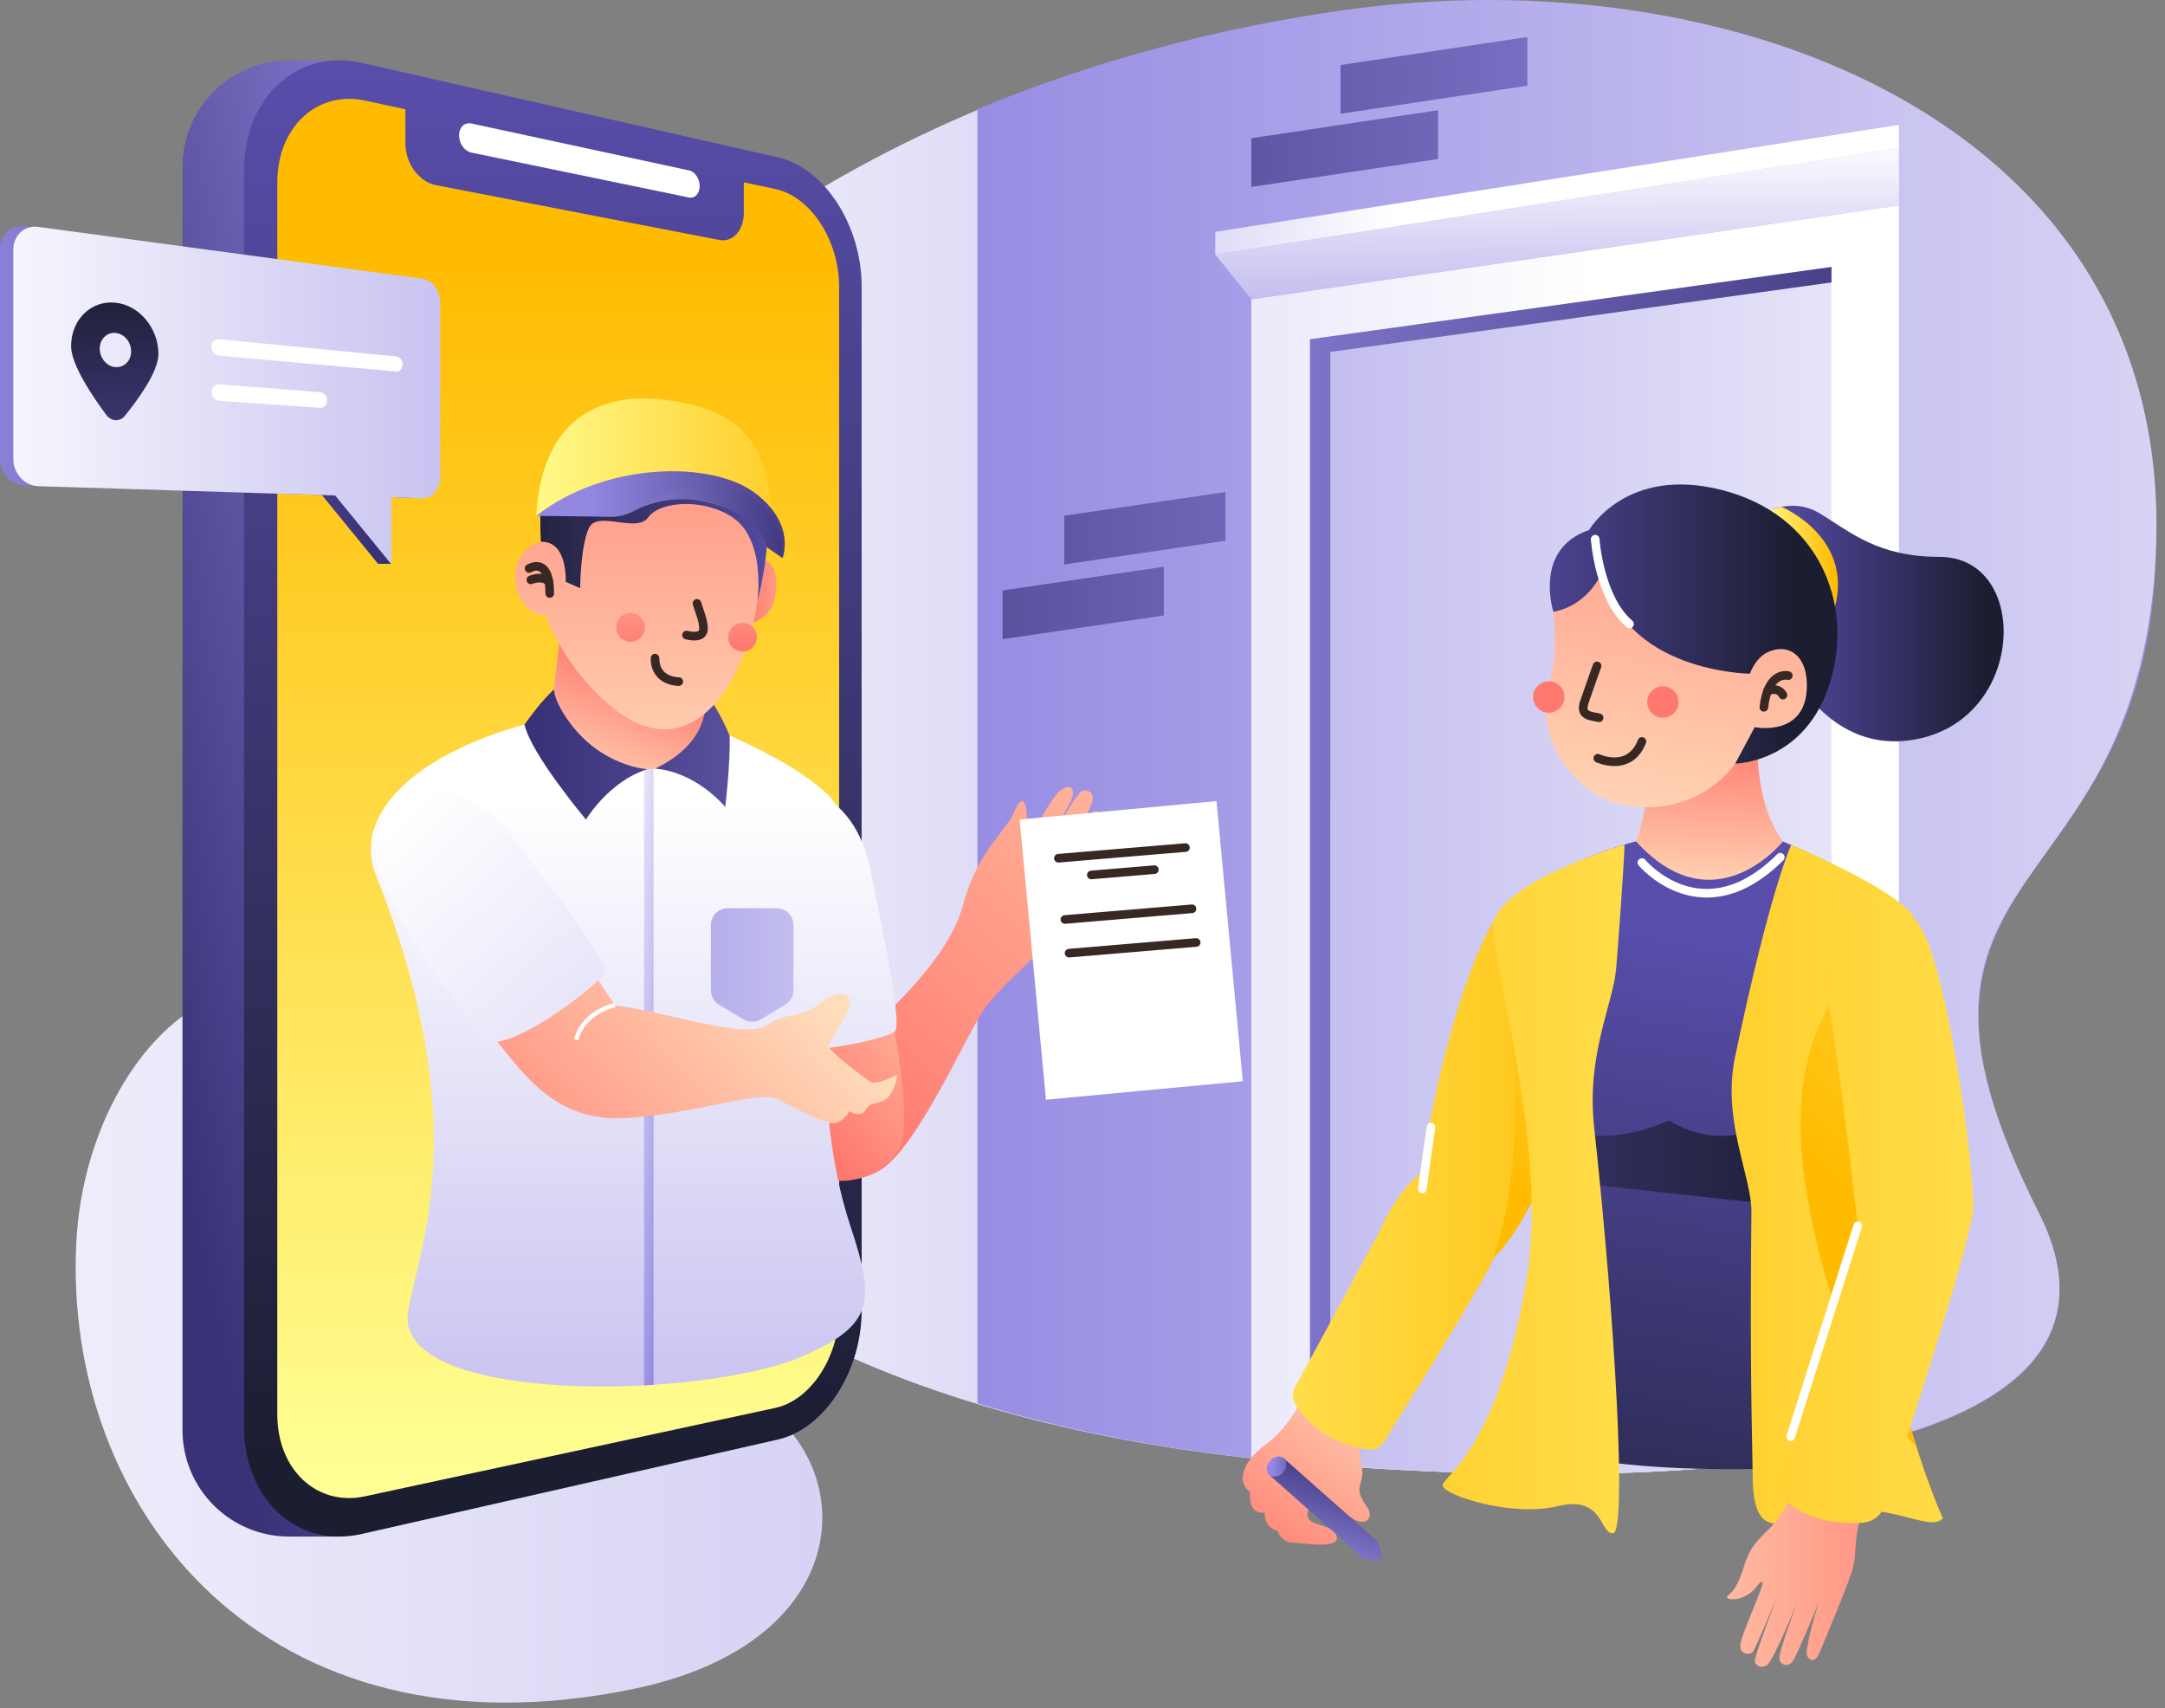 <svg width="251" height="198" viewBox="0 0 251 198" fill="none" xmlns="http://www.w3.org/2000/svg">
<rect x="0" y="0" width="251" height="198" fill="#808080" stroke="none"/>
<defs>
<linearGradient id="paint0_linear_539_12666" x1="258.335" y1="-1.571" x2="52.415" y2="-1.571" gradientUnits="userSpaceOnUse">
<stop stop-color="#9288E2"/>
<stop offset="1" stop-color="white"/>
</linearGradient>
<linearGradient id="paint1_linear_539_12666" x1="103.071" y1="230.31" x2="334.861" y2="230.31" gradientUnits="userSpaceOnUse">
<stop stop-color="#9288E2"/>
<stop offset="1" stop-color="white"/>
</linearGradient>
<linearGradient id="paint2_linear_539_12666" x1="74.904" y1="86.067" x2="185.438" y2="86.067" gradientUnits="userSpaceOnUse">
<stop stop-color="#393277"/>
<stop offset="1" stop-color="#9288E2"/>
<stop offset="1" stop-color="#20B7AF"/>
</linearGradient>
<linearGradient id="paint3_linear_539_12666" x1="74.901" y1="94.731" x2="185.435" y2="94.731" gradientUnits="userSpaceOnUse">
<stop stop-color="#393277"/>
<stop offset="1" stop-color="#9288E2"/>
</linearGradient>
<linearGradient id="paint4_linear_539_12666" x1="-31.129" y1="308.257" x2="184.242" y2="308.257" gradientUnits="userSpaceOnUse">
<stop stop-color="#9288E2"/>
<stop offset="1" stop-color="white"/>
</linearGradient>
<linearGradient id="paint5_linear_539_12666" x1="66.537" y1="320.992" x2="256.728" y2="320.992" gradientUnits="userSpaceOnUse">
<stop stop-color="#9288E2"/>
<stop offset="1" stop-color="white"/>
</linearGradient>
<linearGradient id="paint6_linear_539_12666" x1="230.466" y1="-18.174" x2="127.258" y2="-18.174" gradientUnits="userSpaceOnUse">
<stop stop-color="#393277"/>
<stop offset="1" stop-color="#9288E2"/>
</linearGradient>
<linearGradient id="paint7_linear_539_12666" x1="259.996" y1="49.355" x2="259.79" y2="15.591" gradientUnits="userSpaceOnUse">
<stop stop-color="#9288E2"/>
<stop offset="1" stop-color="white"/>
</linearGradient>
<linearGradient id="paint8_linear_539_12666" x1="97.414" y1="31.806" x2="209.705" y2="31.806" gradientUnits="userSpaceOnUse">
<stop stop-color="#393277"/>
<stop offset="1" stop-color="#9288E2"/>
</linearGradient>
<linearGradient id="paint9_linear_539_12666" x1="97.411" y1="40.294" x2="209.702" y2="40.294" gradientUnits="userSpaceOnUse">
<stop stop-color="#393277"/>
<stop offset="1" stop-color="#9288E2"/>
</linearGradient>
<linearGradient id="paint10_linear_539_12666" x1="226.497" y1="-4.491" x2="146.924" y2="-4.491" gradientUnits="userSpaceOnUse">
<stop stop-color="#9288E2"/>
<stop offset="1" stop-color="white"/>
</linearGradient>
<linearGradient id="paint11_linear_539_12666" x1="183.229" y1="119.403" x2="205.554" y2="119.403" gradientUnits="userSpaceOnUse">
<stop stop-color="#393277"/>
<stop offset="1" stop-color="#9288E2"/>
</linearGradient>
<linearGradient id="paint12_linear_539_12666" x1="183.239" y1="138.483" x2="205.563" y2="138.483" gradientUnits="userSpaceOnUse">
<stop stop-color="#393277"/>
<stop offset="1" stop-color="#9288E2"/>
</linearGradient>
<linearGradient id="paint13_linear_539_12666" x1="343.052" y1="-32.278" x2="-52.249" y2="-32.278" gradientUnits="userSpaceOnUse">
<stop stop-color="#9288E2"/>
<stop offset="1" stop-color="white"/>
</linearGradient>
<linearGradient id="paint14_linear_539_12666" x1="90.717" y1="28.715" x2="161.641" y2="28.715" gradientUnits="userSpaceOnUse">
<stop stop-color="#9288E2"/>
<stop offset="1" stop-color="white"/>
</linearGradient>
<linearGradient id="paint15_linear_539_12666" x1="38.771" y1="216.182" x2="97.016" y2="203.191" gradientUnits="userSpaceOnUse">
<stop stop-color="#393277"/>
<stop offset="1" stop-color="#9288E2"/>
</linearGradient>
<linearGradient id="paint16_linear_539_12666" x1="98.423" y1="168.234" x2="95.904" y2="5.079" gradientUnits="userSpaceOnUse">
<stop stop-color="#1B1D31"/>
<stop offset="1" stop-color="#594EAC"/>
</linearGradient>
<linearGradient id="paint17_linear_539_12666" x1="36.234" y1="30.384" x2="36.234" y2="172.187" gradientUnits="userSpaceOnUse">
<stop stop-color="#FFBB00"/>
<stop offset="1" stop-color="#FFFF95"/>
</linearGradient>
<linearGradient id="paint18_linear_539_12666" x1="43.393" y1="26.881" x2="-4.433" y2="26.881" gradientUnits="userSpaceOnUse">
<stop stop-color="#393277"/>
<stop offset="1" stop-color="#9288E2"/>
</linearGradient>
<linearGradient id="paint19_linear_539_12666" x1="108.851" y1="-0.337" x2="-7.954" y2="-0.337" gradientUnits="userSpaceOnUse">
<stop stop-color="#9288E2"/>
<stop offset="1" stop-color="white"/>
</linearGradient>
<linearGradient id="paint20_linear_539_12666" x1="0.606" y1="33.405" x2="3.267" y2="66.534" gradientUnits="userSpaceOnUse">
<stop stop-color="#1B1D31"/>
<stop offset="1" stop-color="#594EAC"/>
</linearGradient>
<linearGradient id="paint21_linear_539_12666" x1="112.637" y1="29.356" x2="54.663" y2="94.293" gradientUnits="userSpaceOnUse">
<stop stop-color="#FFDDBB"/>
<stop offset="1" stop-color="#FF786E"/>
</linearGradient>
<linearGradient id="paint22_linear_539_12666" x1="95.606" y1="83.763" x2="71.878" y2="101.915" gradientUnits="userSpaceOnUse">
<stop stop-color="#FFDDBB"/>
<stop offset="1" stop-color="#FF786E"/>
</linearGradient>
<linearGradient id="paint23_linear_539_12666" x1="137.14" y1="230.135" x2="137.14" y2="93.044" gradientUnits="userSpaceOnUse">
<stop stop-color="#9288E2"/>
<stop offset="1" stop-color="white"/>
</linearGradient>
<linearGradient id="paint24_linear_539_12666" x1="121.689" y1="230.135" x2="121.689" y2="93.044" gradientUnits="userSpaceOnUse">
<stop stop-color="#9288E2"/>
<stop offset="1" stop-color="white"/>
</linearGradient>
<linearGradient id="paint25_linear_539_12666" x1="76.057" y1="158.738" x2="66.157" y2="157.811" gradientUnits="userSpaceOnUse">
<stop stop-color="#9288E2"/>
<stop offset="1" stop-color="white"/>
</linearGradient>
<linearGradient id="paint26_linear_539_12666" x1="76.216" y1="95.753" x2="82.311" y2="79.864" gradientUnits="userSpaceOnUse">
<stop stop-color="#FFDDBB"/>
<stop offset="1" stop-color="#FF786E"/>
</linearGradient>
<linearGradient id="paint27_linear_539_12666" x1="62.269" y1="121.368" x2="126.295" y2="121.368" gradientUnits="userSpaceOnUse">
<stop stop-color="#393277"/>
<stop offset="1" stop-color="#9288E2"/>
</linearGradient>
<linearGradient id="paint28_linear_539_12666" x1="62.273" y1="137.175" x2="126.299" y2="137.175" gradientUnits="userSpaceOnUse">
<stop stop-color="#393277"/>
<stop offset="1" stop-color="#9288E2"/>
</linearGradient>
<linearGradient id="paint29_linear_539_12666" x1="58.374" y1="163.217" x2="133.06" y2="163.217" gradientUnits="userSpaceOnUse">
<stop stop-color="#9288E2"/>
<stop offset="1" stop-color="white"/>
</linearGradient>
<linearGradient id="paint30_linear_539_12666" x1="97.808" y1="59.216" x2="86.383" y2="59.085" gradientUnits="userSpaceOnUse">
<stop stop-color="#FFDDBB"/>
<stop offset="1" stop-color="#FF786E"/>
</linearGradient>
<linearGradient id="paint31_linear_539_12666" x1="101.298" y1="94.911" x2="101.298" y2="36.109" gradientUnits="userSpaceOnUse">
<stop stop-color="#FFDDBB"/>
<stop offset="1" stop-color="#FF786E"/>
</linearGradient>
<linearGradient id="paint32_linear_539_12666" x1="58.52" y1="72.242" x2="92.285" y2="72.242" gradientUnits="userSpaceOnUse">
<stop stop-color="#1B1D31"/>
<stop offset="1" stop-color="#594EAC"/>
</linearGradient>
<linearGradient id="paint33_linear_539_12666" x1="101.74" y1="41.718" x2="59.266" y2="41.718" gradientUnits="userSpaceOnUse">
<stop stop-color="#FFBB00"/>
<stop offset="1" stop-color="#FFFF95"/>
</linearGradient>
<linearGradient id="paint34_linear_539_12666" x1="92.513" y1="54.78" x2="70.859" y2="54.78" gradientUnits="userSpaceOnUse">
<stop stop-color="#393277"/>
<stop offset="1" stop-color="#9288E2"/>
</linearGradient>
<linearGradient id="paint35_linear_539_12666" x1="94.509" y1="55.087" x2="68.331" y2="55.087" gradientUnits="userSpaceOnUse">
<stop stop-color="#393277"/>
<stop offset="1" stop-color="#9288E2"/>
</linearGradient>
<linearGradient id="paint36_linear_539_12666" x1="62.934" y1="57.717" x2="63.887" y2="76.468" gradientUnits="userSpaceOnUse">
<stop stop-color="#FFDDBB"/>
<stop offset="1" stop-color="#FF786E"/>
</linearGradient>
<linearGradient id="paint37_linear_539_12666" x1="75.835" y1="57.062" x2="76.788" y2="75.812" gradientUnits="userSpaceOnUse">
<stop stop-color="#FFDDBB"/>
<stop offset="1" stop-color="#FF786E"/>
</linearGradient>
<linearGradient id="paint38_linear_539_12666" x1="148.241" y1="149.177" x2="131.316" y2="172.471" gradientUnits="userSpaceOnUse">
<stop stop-color="#FFDDBB"/>
<stop offset="1" stop-color="#FF786E"/>
</linearGradient>
<linearGradient id="paint39_linear_539_12666" x1="194.843" y1="90.32" x2="105.175" y2="90.32" gradientUnits="userSpaceOnUse">
<stop stop-color="#FFBB00"/>
<stop offset="1" stop-color="#FFFF95"/>
</linearGradient>
<linearGradient id="paint40_linear_539_12666" x1="149.642" y1="167.177" x2="145.417" y2="179.548" gradientUnits="userSpaceOnUse">
<stop stop-color="#393277"/>
<stop offset="1" stop-color="#9288E2"/>
</linearGradient>
<linearGradient id="paint41_linear_539_12666" x1="154.474" y1="169.969" x2="151.871" y2="166.546" gradientUnits="userSpaceOnUse">
<stop stop-color="#393277"/>
<stop offset="1" stop-color="#9288E2"/>
</linearGradient>
<linearGradient id="paint42_linear_539_12666" x1="197.151" y1="30.494" x2="101.76" y2="30.494" gradientUnits="userSpaceOnUse">
<stop stop-color="#FFBB00"/>
<stop offset="1" stop-color="#FFFF95"/>
</linearGradient>
<linearGradient id="paint43_linear_539_12666" x1="184.572" y1="147.209" x2="228.727" y2="104.642" gradientUnits="userSpaceOnUse">
<stop stop-color="#FFBB00"/>
<stop offset="1" stop-color="#FFFF95"/>
</linearGradient>
<linearGradient id="paint44_linear_539_12666" x1="206.224" y1="104.994" x2="207.24" y2="85.3" gradientUnits="userSpaceOnUse">
<stop stop-color="#FFDDBB"/>
<stop offset="1" stop-color="#FF786E"/>
</linearGradient>
<linearGradient id="paint45_linear_539_12666" x1="222.372" y1="207.186" x2="237.826" y2="114.718" gradientUnits="userSpaceOnUse">
<stop stop-color="#1B1D31"/>
<stop offset="1" stop-color="#594EAC"/>
</linearGradient>
<linearGradient id="paint46_linear_539_12666" x1="211.553" y1="118.815" x2="136.222" y2="118.815" gradientUnits="userSpaceOnUse">
<stop stop-color="#1B1D31"/>
<stop offset="1" stop-color="#594EAC"/>
</linearGradient>
<linearGradient id="paint47_linear_539_12666" x1="123.606" y1="385.834" x2="254.606" y2="385.834" gradientUnits="userSpaceOnUse">
<stop stop-color="#FFBB00"/>
<stop offset="1" stop-color="#FFFF95"/>
</linearGradient>
<linearGradient id="paint48_linear_539_12666" x1="145.485" y1="414.836" x2="318.282" y2="414.836" gradientUnits="userSpaceOnUse">
<stop stop-color="#FFBB00"/>
<stop offset="1" stop-color="#FFFF95"/>
</linearGradient>
<linearGradient id="paint49_linear_539_12666" x1="229.233" y1="151.272" x2="291.652" y2="78.875" gradientUnits="userSpaceOnUse">
<stop stop-color="#FFBB00"/>
<stop offset="1" stop-color="#FFFF95"/>
</linearGradient>
<linearGradient id="paint50_linear_539_12666" x1="230.081" y1="60.566" x2="204.193" y2="60.566" gradientUnits="userSpaceOnUse">
<stop stop-color="#1B1D31"/>
<stop offset="1" stop-color="#594EAC"/>
</linearGradient>
<linearGradient id="paint51_linear_539_12666" x1="212.227" y1="58.287" x2="203.962" y2="58.917" gradientUnits="userSpaceOnUse">
<stop stop-color="#FFBB00"/>
<stop offset="1" stop-color="#FFFF95"/>
</linearGradient>
<linearGradient id="paint52_linear_539_12666" x1="222.874" y1="105.905" x2="233.913" y2="40.691" gradientUnits="userSpaceOnUse">
<stop stop-color="#FFDDBB"/>
<stop offset="1" stop-color="#FF786E"/>
</linearGradient>
<linearGradient id="paint53_linear_539_12666" x1="208.026" y1="54.677" x2="171.616" y2="54.677" gradientUnits="userSpaceOnUse">
<stop stop-color="#1B1D31"/>
<stop offset="1" stop-color="#594EAC"/>
</linearGradient>
<linearGradient id="paint54_linear_539_12666" x1="172.912" y1="66.21" x2="173.463" y2="78.12" gradientUnits="userSpaceOnUse">
<stop stop-color="#FFDDBB"/>
<stop offset="1" stop-color="#FF786E"/>
</linearGradient>
<linearGradient id="paint55_linear_539_12666" x1="186.145" y1="66.784" x2="186.696" y2="78.692" gradientUnits="userSpaceOnUse">
<stop stop-color="#FFDDBB"/>
<stop offset="1" stop-color="#FF786E"/>
</linearGradient>
<linearGradient id="paint56_linear_539_12666" x1="184.412" y1="213.012" x2="229.826" y2="213.012" gradientUnits="userSpaceOnUse">
<stop stop-color="#FFDDBB"/>
<stop offset="1" stop-color="#FF786E"/>
</linearGradient>
<linearGradient id="paint57_linear_539_12666" x1="152.791" y1="389.831" x2="310.953" y2="389.831" gradientUnits="userSpaceOnUse">
<stop stop-color="#FFBB00"/>
<stop offset="1" stop-color="#FFFF95"/>
</linearGradient>
<linearGradient id="paint58_linear_539_12666" x1="68.792" y1="85.775" x2="31.03" y2="119.611" gradientUnits="userSpaceOnUse">
<stop stop-color="#FFDDBB"/>
<stop offset="1" stop-color="#FF786E"/>
</linearGradient>
<linearGradient id="paint59_linear_539_12666" x1="167.498" y1="170.442" x2="76.013" y2="68.342" gradientUnits="userSpaceOnUse">
<stop stop-color="#9288E2"/>
<stop offset="1" stop-color="white"/>
</linearGradient>
</defs>
<path d="M154.08 1.6C108.105 8.101 70.374 32.496 54.824 61.807C39.215 91.233 48.454 161.537 151.866 169.699C207.694 174.108 249.385 166.409 236.36 140.845C215.185 99.281 248.892 105.124 249.96 64.24C251.218 16.179 200.053 -4.898 154.08 1.6Z" fill="url(#paint0_linear_539_12666)"/>
<path d="M155.575 1.209C141.07 3.247 126.876 7.086 113.32 12.636V162.678C124.406 166.072 137.188 168.519 151.873 169.688C207.702 174.14 249.393 166.354 236.368 140.563C215.192 98.605 248.445 106.72 249.967 63.235C251.672 14.725 201.548 -5.352 155.575 1.209Z" fill="url(#paint1_linear_539_12666)"/>
<path d="M142.076 62.681L123.391 65.43V59.781L142.076 57.034V62.681Z" fill="url(#paint2_linear_539_12666)"/>
<path d="M134.93 71.344L116.242 74.093V68.443L134.93 65.694V71.344Z" fill="url(#paint3_linear_539_12666)"/>
<path d="M220.15 23.82V166.446C217.74 167.154 215.129 167.774 212.318 168.305C196.808 171.257 175.613 171.576 151.858 169.699C149.549 169.516 147.286 169.303 145.07 169.059V34.691L220.15 23.82Z" fill="url(#paint4_linear_539_12666)"/>
<path d="M212.335 30.945V168.305C196.824 171.258 175.63 171.576 151.875 169.699V39.328L212.335 30.945Z" fill="url(#paint5_linear_539_12666)"/>
<path d="M154.227 40.798L212.335 32.739V30.942L151.875 39.328V169.699L154.225 169.879L154.227 40.798Z" fill="url(#paint6_linear_539_12666)"/>
<path d="M140.891 29.504L220.156 17.14V23.821L145.081 34.692L140.891 29.504Z" fill="url(#paint7_linear_539_12666)"/>
<path d="M177.075 9.937L155.422 13.185V7.537L177.075 4.287V9.937Z" fill="url(#paint8_linear_539_12666)"/>
<path d="M166.724 18.425L145.07 21.672V16.023L166.724 12.775V18.425Z" fill="url(#paint9_linear_539_12666)"/>
<path d="M200.972 127.436L205.512 127.835C205.872 127.867 206.228 127.746 206.494 127.501C206.761 127.257 206.912 126.912 206.911 126.551V107.406C206.911 107.045 206.76 106.701 206.493 106.457C206.227 106.214 205.871 106.093 205.512 106.124L200.972 106.524C200.307 106.583 199.797 107.14 199.797 107.808V126.151C199.804 126.816 200.31 127.369 200.972 127.436Z" fill="url(#paint10_linear_539_12666)"/>
<path d="M204.154 114.147C204.154 113.041 203.258 112.145 202.152 112.145H196.677C195.48 112.145 194.332 112.621 193.487 113.468L191.372 115.583C191.159 115.795 191.039 116.083 191.039 116.383C191.039 116.684 191.159 116.972 191.372 117.184C191.584 117.397 191.872 117.517 192.172 117.517C192.473 117.517 192.761 117.397 192.972 117.184L193.523 116.633C193.834 116.324 194.253 116.151 194.69 116.15H202.16C203.263 116.147 204.156 115.251 204.154 114.147Z" fill="url(#paint11_linear_539_12666)"/>
<path d="M204.519 120.948C204.523 120.377 204.113 119.886 203.551 119.788C202.988 119.69 202.437 120.012 202.247 120.551C202.056 121.09 202.283 121.687 202.783 121.963V122.715C202.769 122.927 202.873 123.13 203.055 123.24C203.237 123.351 203.465 123.351 203.646 123.24C203.828 123.13 203.933 122.927 203.919 122.715V121.963C204.289 121.759 204.518 121.37 204.519 120.948Z" fill="url(#paint12_linear_539_12666)"/>
<path d="M79.98 159.42C64.519 156.726 52.828 156.227 43.197 128.731C33.566 101.234 10.095 118.995 8.845 144.064C7.31 174.826 30.579 204.704 73.537 195.757C103.505 189.525 99.519 162.827 79.98 159.42Z" fill="url(#paint13_linear_539_12666)"/>
<path d="M140.891 29.504L220.156 17.14V14.474L140.891 26.875V29.504Z" fill="url(#paint14_linear_539_12666)"/>
<path d="M33.518 6.994H39.202V178.116H33.518C26.691 178.116 21.156 172.581 21.156 165.754V19.356C21.156 16.078 22.459 12.933 24.777 10.615C27.095 8.297 30.24 6.994 33.518 6.994Z" fill="url(#paint15_linear_539_12666)"/>
<path d="M90.182 166.869L41.938 177.818C34.516 179.502 28.281 173.902 28.281 165.258V19.852C28.281 11.203 34.516 5.608 41.938 7.292L90.182 18.241C95.618 19.474 99.897 26.165 99.897 33.222V151.888C99.897 158.945 95.618 165.626 90.182 166.869Z" fill="url(#paint16_linear_539_12666)"/>
<path d="M89.89 21.912L86.235 21.129V24.679C86.235 26.721 84.956 28.128 83.364 27.812L50.523 21.458C48.586 21.082 47.001 18.925 47.001 16.641V12.67L42.33 11.662C36.772 10.464 32.148 14.704 32.148 21.16V163.95C32.148 170.409 36.777 174.654 42.33 173.448L89.89 163.201C94.015 162.31 97.284 157.256 97.284 151.888V33.222C97.274 27.854 94.005 22.799 89.89 21.912Z" fill="url(#paint17_linear_539_12666)"/>
<path d="M79.882 22.894L54.644 17.686C53.861 17.524 53.219 16.641 53.219 15.699C53.219 14.764 53.858 14.145 54.644 14.315L79.895 19.756C80.572 19.902 81.12 20.719 81.12 21.584C81.107 22.448 80.558 23.032 79.882 22.894Z" fill="white"/>
<path d="M47.461 32.248L2.872 26.243C1.287 26.029 0 27.214 0 28.888V53.168C0 54.841 1.305 56.241 2.872 56.301L37.31 57.374L43.837 65.363H45.375L43.837 57.578L47.469 57.69C48.594 57.726 49.497 56.625 49.497 55.233V35.041C49.489 33.65 48.586 32.399 47.461 32.248Z" fill="url(#paint18_linear_539_12666)"/>
<path d="M49.008 32.306L4.419 26.301C2.834 26.087 1.547 27.272 1.547 28.946V53.225C1.547 54.899 2.852 56.298 4.419 56.358L38.855 57.431L45.381 65.423V57.638L49.016 57.753C50.138 57.786 51.044 56.685 51.044 55.293V35.089C51.036 33.708 50.13 32.457 49.008 32.306Z" fill="url(#paint19_linear_539_12666)"/>
<path fill-rule="evenodd" clip-rule="evenodd" d="M8.242 40.127C8.242 37.038 10.571 34.785 13.393 35.088C16.15 35.376 18.354 38.028 18.369 41.02C18.369 43.119 15.918 46.432 14.453 48.231C13.892 48.915 12.887 48.855 12.325 48.1C10.822 46.085 8.242 42.304 8.242 40.127ZM11.564 40.419C11.564 41.519 12.378 42.482 13.391 42.563V42.552C14.386 42.633 15.203 41.829 15.203 40.733C15.203 39.636 14.396 38.678 13.391 38.592C12.386 38.506 11.564 39.32 11.564 40.419Z" fill="url(#paint20_linear_539_12666)"/>
<path d="M45.953 43.067L25.364 41.221C24.866 41.138 24.507 40.697 24.526 40.193C24.507 39.962 24.588 39.735 24.749 39.568C24.909 39.402 25.133 39.313 25.364 39.323L45.953 41.315C46.39 41.41 46.692 41.811 46.663 42.258C46.663 42.741 46.347 43.103 45.953 43.067Z" fill="white"/>
<path d="M37.144 47.278L25.364 46.45C24.867 46.377 24.506 45.942 24.526 45.44C24.508 45.208 24.589 44.98 24.749 44.811C24.908 44.642 25.131 44.548 25.364 44.552L37.144 45.464C37.605 45.546 37.932 45.959 37.906 46.427C37.906 46.928 37.564 47.309 37.144 47.278Z" fill="white"/>
<path d="M118.141 98.971C118.141 98.971 120.634 103.09 118.947 107.641" stroke="white" stroke-linecap="round" stroke-linejoin="round"/>
<path d="M118.914 100.678L122.548 103.242" stroke="white" stroke-linecap="round" stroke-linejoin="round"/>
<path d="M99.079 120.864C102.865 117.572 109.992 111.048 111.611 105.03C113.397 98.409 116.517 96.676 117.665 93.932C118.814 91.188 119.451 94.232 118.728 97.031C117.684 101.098 121.485 92.653 122.905 91.653C124.325 90.653 124.558 91.611 124.312 92.407C124.067 93.204 120.785 98.986 120.785 98.986C120.785 98.986 124.811 91.755 125.505 91.645C126.2 91.535 127.028 91.906 126.55 93.188C126.072 94.47 123.388 99.24 123.388 99.24C123.388 99.24 126.26 94.279 126.756 94.07C127.252 93.861 128.187 94.308 127.385 95.856C126.584 97.404 125.004 100.746 125.004 100.746C125.004 100.746 127.166 97.198 127.782 96.812C128.398 96.425 129.294 96.812 128.764 98.454C128.234 100.096 123.31 107.453 121.926 108.946C120.542 110.44 115.934 114.343 113.992 117.149C112.05 119.956 106.256 133.187 102.003 135.662C97.751 138.137 93.145 136.017 92.404 132.472C91.662 128.926 96.555 123.071 99.079 120.864Z" fill="url(#paint21_linear_539_12666)"/>
<path d="M101.488 109.304C101.488 109.304 106.655 129.256 104.133 133.341C101.611 137.427 92.836 139.829 90.792 129.856C88.748 119.883 86.586 103.712 86.586 103.712L101.488 109.304Z" fill="url(#paint22_linear_539_12666)"/>
<path d="M87.569 120.366C87.569 120.366 82.945 100.151 86.161 94.632C89.378 89.113 98.664 90.259 100.831 100.498C102.998 110.738 104.413 118.476 103.807 119.491C103.202 120.507 88.83 123.533 87.569 120.366Z" fill="url(#paint23_linear_539_12666)"/>
<path d="M43.618 101.537C39.37 90.88 57.859 82.218 73.774 82.218C80.244 82.218 96.66 90.29 97.227 94.091C97.793 97.892 92.407 123.457 98.608 142.168C101.467 150.784 101.347 153.567 93.198 157.154C81.523 162.3 45.573 162.879 47.307 152.05C48.487 144.706 55.136 130.433 43.618 101.537Z" fill="url(#paint24_linear_539_12666)"/>
<path d="M74.664 160.587C75.035 160.569 75.406 160.545 75.776 160.522V82.413C75.387 82.348 75.014 82.298 74.664 82.267V160.587Z" fill="url(#paint25_linear_539_12666)"/>
<path d="M63.734 84.28L65.632 67.477H79.159L82.409 84.28C82.409 84.28 80.412 88.718 75.415 89.147C70.783 89.538 63.734 84.28 63.734 84.28Z" fill="url(#paint26_linear_539_12666)"/>
<path d="M64.23 79.91C64.23 79.91 62.745 81.215 60.812 83.988C61.533 87.382 67.935 95.002 67.935 95.002C67.935 95.002 70.579 90.564 75.059 89.165C75.059 89.165 69.741 88.885 65.951 83.625C64.139 81.116 64.23 79.91 64.23 79.91Z" fill="url(#paint27_linear_539_12666)"/>
<path d="M75.945 89.105C75.945 89.105 80.198 89.167 84.083 93.543C84.083 93.543 84.697 88.395 84.59 85.267C83.794 83.368 82.78 81.567 81.569 79.902C81.569 79.902 83.464 85.476 75.945 89.105Z" fill="url(#paint28_linear_539_12666)"/>
<path d="M91.029 116.471L88.194 118.165C87.579 118.533 86.812 118.533 86.197 118.165L83.372 116.471C82.784 116.12 82.423 115.485 82.422 114.8V107.229C82.422 106.153 83.294 105.281 84.37 105.281H90.043C91.118 105.281 91.99 106.153 91.99 107.229V114.8C91.987 115.487 91.622 116.122 91.029 116.471Z" fill="url(#paint29_linear_539_12666)"/>
<path d="M86.338 72.422C86.338 72.422 89.335 72.182 89.87 69.138C90.405 66.094 89.444 64.277 86.808 64.851C84.171 65.425 86.338 72.422 86.338 72.422Z" fill="url(#paint30_linear_539_12666)"/>
<path d="M64.655 63.739C64.655 63.739 63.767 61.966 61.657 63.217C58.444 65.136 59.433 71.141 63.323 71.36C63.323 71.36 65.151 77.242 70.967 81.986C78.909 88.447 84.543 81.442 86.794 74.26C89.144 66.689 88.204 59.455 83.16 56.465C77.964 53.393 67.68 51.63 64.655 63.739Z" fill="url(#paint31_linear_539_12666)"/>
<path d="M65.585 67.444C65.585 67.444 65.846 62.687 62.713 62.804C62.713 62.804 62.099 55.199 64.449 52.677C66.799 50.155 70.992 51.917 70.992 51.917C70.992 51.917 82.335 49.568 86.734 53.57C91.133 57.572 87.818 69.66 87.818 69.66C87.818 69.66 88.802 62.755 85.087 60.081C81.816 57.732 76.531 58.045 75.166 59.959C73.801 61.872 69.274 59.108 68.284 61.196C67.295 63.285 67.261 68.183 67.261 68.183L65.585 67.444Z" fill="url(#paint32_linear_539_12666)"/>
<path d="M61.336 65.895C61.336 65.895 63.735 64.392 63.735 68.799" stroke="#382824" stroke-linecap="round" stroke-linejoin="round"/>
<path d="M62.164 59.802C62.164 59.802 66.263 56.533 76.784 57.395C87.306 58.257 89.209 62.186 89.209 62.186C89.209 62.186 91.42 50.103 81.259 47.2C71.098 44.297 62.858 47.383 62.164 59.802Z" fill="url(#paint33_linear_539_12666)"/>
<path d="M72.93 59.494C75.973 57.789 79.582 57.406 82.916 58.434C88.505 60.173 88.934 63.455 88.934 63.455L90.732 64.697C90.732 64.697 92.038 59.081 86.138 56.604C80.237 54.126 74.363 57.382 72.93 59.494Z" fill="url(#paint34_linear_539_12666)"/>
<path d="M62.164 59.802C62.164 59.802 69.349 59.862 70.701 59.917C74.356 60.066 76.213 56.001 82.277 56.406C88.342 56.81 90.54 60.173 90.718 64.697C90.718 64.697 92.334 60.846 87.627 57.218C82.585 53.32 70.124 53.536 62.164 59.802Z" fill="url(#paint35_linear_539_12666)"/>
<circle cx="73.095" cy="72.722" r="1.666" fill="url(#paint36_linear_539_12666)"/>
<circle cx="86.088" cy="73.863" r="1.666" fill="url(#paint37_linear_539_12666)"/>
<path d="M80.805 69.942C81.186 71.198 81.518 71.83 81.56 72.814C81.615 74.213 79.594 73.615 79.594 73.615" stroke="#382824" stroke-linecap="round" stroke-linejoin="round"/>
<path d="M61.547 67.214C61.547 67.214 62.957 66.616 63.636 67.475" stroke="#382824" stroke-linecap="round" stroke-linejoin="round"/>
<path d="M78.695 79.007C78.695 79.007 75.938 79.054 75.938 76.291" stroke="#382824" stroke-linecap="round" stroke-linejoin="round"/>
<path d="M152.11 159.681C152.11 159.681 150.335 164.762 146.902 167.302C143.469 169.842 143.636 172.077 144.939 172.957C144.816 173.795 144.91 175.474 146.636 175.361C146.636 175.361 146.427 177.045 148.147 177.466C148.356 178.246 149.052 178.797 149.86 178.821C151.332 178.891 155.363 179.604 154.956 178.087C154.549 176.57 151.862 177.043 151.593 175.737C151.324 174.432 153.638 173.074 155.771 175.197C158.105 177.52 159.46 176.009 158.488 174.69C156.551 172.061 158.488 172.218 157.786 169.631C156.935 166.466 159.214 161.733 159.214 161.733L152.11 159.681Z" fill="url(#paint38_linear_539_12666)"/>
<path d="M159.763 143.087C159.763 143.087 163.295 134.519 168.117 134.733C174.205 135.02 175.427 140.902 173.521 145.212C171.879 148.92 162.888 163.258 160.413 167.182C160.007 167.826 159.255 168.163 158.504 168.038C156.434 167.693 152.353 166.539 150.129 162.681C149.807 162.116 149.8 161.425 150.111 160.853L159.763 143.087Z" fill="url(#paint39_linear_539_12666)"/>
<path d="M159.845 178.941L160.229 180.632C160.244 180.694 160.227 180.759 160.185 180.807C160.143 180.854 160.08 180.878 160.017 180.87L158.291 180.695C158.173 180.681 158.061 180.632 157.97 180.554L147.07 170.894L148.765 168.981L159.667 178.64C159.757 178.719 159.819 178.824 159.845 178.941Z" fill="url(#paint40_linear_539_12666)"/>
<ellipse cx="148" cy="170.01" rx="1.279" ry="1.018" transform="rotate(-48.62 148 170.01)" fill="url(#paint41_linear_539_12666)"/>
<path d="M175.706 104.096C182.494 101.146 189.421 106.647 185.4 119.544C181.38 132.441 176.907 141.892 173.73 145.192C170.553 148.492 167.258 148.568 164.78 144.646C162.473 140.999 169.605 106.743 175.706 104.096Z" fill="url(#paint42_linear_539_12666)"/>
<path d="M164.891 137.814L165.898 130.655" stroke="white" stroke-linecap="round" stroke-linejoin="round"/>
<path d="M173.733 145.192C175.201 143.67 176.942 140.832 178.788 136.955L174.801 117.531C174.801 117.531 177.433 133.798 173.133 145.745C173.344 145.573 173.544 145.388 173.733 145.192Z" fill="url(#paint43_linear_539_12666)"/>
<path d="M203.937 83.105C203.937 83.105 202.671 92.084 206.702 97.537C206.702 97.537 197.34 110.591 189.672 97.537C189.672 97.537 191.549 93.512 191.113 84.617L203.937 83.105Z" fill="url(#paint44_linear_539_12666)"/>
<path d="M206.705 97.537C206.705 97.537 198.753 107.544 189.675 97.537C189.675 97.537 184.279 98.741 177.423 102.644C170.567 106.547 175.034 111.977 176.702 121.045C178.371 130.112 183.26 152.112 175.783 161.83C169.946 169.401 192.68 171.106 210.715 169.994C223.769 169.189 218.636 161.148 217.078 147.063C215.931 136.686 218.443 120.311 220.597 112.445C222.751 104.579 214.945 101.14 206.705 97.537Z" fill="url(#paint45_linear_539_12666)"/>
<path d="M205.355 129.879C205.355 129.879 200.217 133.921 193.486 129.879C193.486 129.879 187.32 132.871 182.367 131.096L184.142 137.283L205.355 139.599V129.879Z" fill="url(#paint46_linear_539_12666)"/>
<path d="M190.352 99.986C190.352 99.986 197.341 108.39 206.397 99.37" stroke="white" stroke-linecap="round" stroke-linejoin="round"/>
<path d="M188.34 97.9C188.34 97.9 172.542 102.6 173.09 107.847C173.873 115.21 179.333 134.057 177.006 148.191C173.73 168.033 167.258 171.101 167.258 172.189C167.258 173.278 175.205 175.899 180.604 174.589C186.003 173.278 185.452 177.93 187.026 177.722C188.601 177.513 187.316 153.671 184.818 130.657C183.894 122.141 187.05 116.361 187.379 112.186C188.34 99.887 188.34 97.9 188.34 97.9Z" fill="url(#paint47_linear_539_12666)"/>
<path d="M207.657 97.945C207.657 97.945 205.182 103.242 201.146 122.559C199.619 129.869 203.096 136.433 203.052 140.49C202.919 153.366 202.984 160.663 203.206 171.437C203.391 180.398 208.205 175.032 214.727 174.965C220.353 174.905 223.899 177.458 225.248 176.009C225.248 176.009 218.251 160.605 218.063 143.855C217.876 127.104 223.457 110.826 222.053 106.688C220.954 103.49 207.657 97.945 207.657 97.945Z" fill="url(#paint48_linear_539_12666)"/>
<path d="M218.058 143.862C217.873 127.117 223.452 110.834 222.047 106.696C221.985 106.525 221.902 106.362 221.802 106.21C217.33 110.139 205.714 116.692 209.495 138.521C212.748 157.303 219.233 164.495 222.183 167.722C220.275 161.668 218.16 152.964 218.058 143.862Z" fill="url(#paint49_linear_539_12666)"/>
<path d="M202.125 61.05C202.125 61.05 206.563 56.812 211.043 59.551C214.573 61.7 217.729 64.551 224.849 64.551C235.647 64.551 234.942 84.246 221.142 85.847C207.341 87.447 202.394 66.449 202.125 61.05Z" fill="url(#paint50_linear_539_12666)"/>
<path d="M204.883 59.282C204.883 59.282 205.368 59.073 205.666 58.985C206.154 58.838 206.559 58.755 206.559 58.755C206.559 58.755 214.825 62.209 212.749 70.292L204.883 59.282Z" fill="url(#paint51_linear_539_12666)"/>
<path d="M180.232 67.31C179.598 69.968 180.971 74.041 179.624 79.341C178.334 84.411 180.485 88.846 184.488 91.723C189.077 95.023 199.693 94.72 203.457 84.288C203.457 84.288 210.877 85.92 211.057 79.51C211.29 71.231 204.139 74.163 204.139 74.163C204.139 74.163 205.747 67.736 200.967 63.35C195.492 58.324 181.877 60.384 180.232 67.31Z" fill="url(#paint52_linear_539_12666)"/>
<path d="M202.875 78.095C202.875 78.095 187.949 77.949 185.837 66.127C185.837 66.127 184.343 70.138 180.093 70.918C180.093 70.918 177.723 63.65 184.229 61.444C184.229 61.444 188.531 53.946 199.669 56.812C210.806 59.679 214.847 69.777 212.276 78.756C209.501 88.444 201.172 88.515 201.172 88.515L203.431 84.288C203.431 84.288 209.592 85.557 209.482 79.273C209.422 75.837 207.221 74.511 204.906 75.618C203.491 76.291 202.875 78.095 202.875 78.095Z" fill="url(#paint53_linear_539_12666)"/>
<path d="M184.938 62.501C184.938 62.501 185.397 69.341 188.922 72.331" stroke="white" stroke-linecap="round" stroke-linejoin="round"/>
<circle cx="179.554" cy="80.797" r="1.82" fill="url(#paint54_linear_539_12666)"/>
<circle cx="192.788" cy="81.372" r="1.82" fill="url(#paint55_linear_539_12666)"/>
<path d="M185.154 77.194C185.154 77.194 184.677 78.5 183.685 81.371C183.134 82.962 184.345 82.993 185.395 83.199" stroke="#382824" stroke-linecap="round" stroke-linejoin="round"/>
<path d="M207.327 78.314C207.327 78.314 204.978 77.691 204.492 81.99" stroke="#382824" stroke-linecap="round" stroke-linejoin="round"/>
<path d="M204.898 80.137C204.898 80.137 206.102 79.474 206.708 80.575" stroke="#382824" stroke-linecap="round" stroke-linejoin="round"/>
<path d="M185.242 87.896C185.242 87.896 188.923 89.622 190.357 85.948" stroke="#382824" stroke-linecap="round" stroke-linejoin="round"/>
<path d="M209.13 170.014C209.13 170.014 207.423 174.523 205.997 176.244C204.572 177.964 203.084 178.693 202.254 181.369C201.423 184.045 200.948 184.415 200.314 184.969C199.679 185.522 202.376 185.89 203.87 183.645C203.87 183.645 204.191 183.183 204.345 183.491C204.499 183.799 201.82 189.629 201.76 190.692C201.7 191.754 202.854 191.997 203.269 191.383C203.684 190.77 206.078 184.969 206.078 184.969C206.078 184.969 203.308 192.167 203.447 192.629C203.585 193.091 204.185 193.459 204.88 192.999C205.574 192.54 208.386 185.708 208.386 185.708C208.386 185.708 206.17 191.522 206.298 192.305C206.425 193.088 207.358 193.276 207.864 192.537C208.37 191.799 210.817 185.846 210.817 185.846C210.817 185.846 209.156 191.245 209.511 191.937C209.866 192.629 210.48 192.72 210.989 191.475C211.498 190.229 214.542 183.12 214.905 181.416C215.268 179.711 214.814 176.716 216.994 172.784L209.13 170.014Z" fill="url(#paint56_linear_539_12666)"/>
<path d="M215.865 176.523C217.059 176.463 218.095 175.678 218.475 174.544C220.713 167.806 228.563 143.949 228.757 140.082C228.981 135.581 225.498 109.891 222.057 106.685C218.616 103.479 210.205 104.464 212.056 116.423C213.907 128.383 215.374 142.098 215.374 142.098L206.215 170.91C205.87 171.992 206.189 173.177 207.032 173.938C208.447 175.215 211.17 176.781 215.865 176.523Z" fill="url(#paint57_linear_539_12666)"/>
<path d="M207.609 166.534L215.376 142.108" stroke="white" stroke-linecap="round" stroke-linejoin="round"/>
<path d="M52.798 114.402C52.798 114.402 58.618 122.291 61.1 124.841C63.582 127.392 66.831 129.872 72.429 129.613C79.737 129.28 88.068 126.383 90.051 127.372C92.034 128.361 95.931 130.538 96.972 130.159C97.62 129.9 98.156 129.421 98.483 128.805C98.483 128.805 99.76 129.718 100.402 128.599C101.044 127.481 102.253 128.193 103.121 127.001C103.637 126.3 103.941 125.465 103.994 124.596C103.994 124.596 101.619 125.858 100.874 125.382C100.13 124.907 96.248 121.956 96.119 121.346C95.989 120.737 98.174 118.053 98.534 116.487C98.767 115.457 97.521 114.309 95.122 116.283C92.902 118.108 91.311 117.217 88.79 118.887C86.412 120.463 77.728 117.402 71.281 116.533L65.363 107.515L52.798 114.402Z" fill="url(#paint58_linear_539_12666)"/>
<path d="M55.94 120.43C55.94 120.43 42.972 104.248 43.45 97.884C43.928 91.521 52.798 88.502 59.209 96.776C65.621 105.05 70.272 111.402 70.165 112.574C70.058 113.746 58.456 122.729 55.94 120.43Z" fill="url(#paint59_linear_539_12666)"/>
<path d="M66.8 120.534C66.8 120.534 67.328 117.536 71.297 116.504" stroke="white" stroke-width="0.5"/>
<path d="M141.034 92.862L144.086 125.332L121.263 127.478L118.211 94.997L141.034 92.862Z" fill="white"/>
<path d="M122.703 99.485L137.436 98.248" stroke="#382824" stroke-linecap="round" stroke-linejoin="round"/>
<path d="M123.461 106.584L138.193 105.346" stroke="#382824" stroke-linecap="round" stroke-linejoin="round"/>
<path d="M123.945 110.487L138.678 109.25" stroke="#382824" stroke-linecap="round" stroke-linejoin="round"/>
<path d="M126.523 101.423L133.828 100.809" stroke="#382824" stroke-linecap="round" stroke-linejoin="round"/>
</svg>
